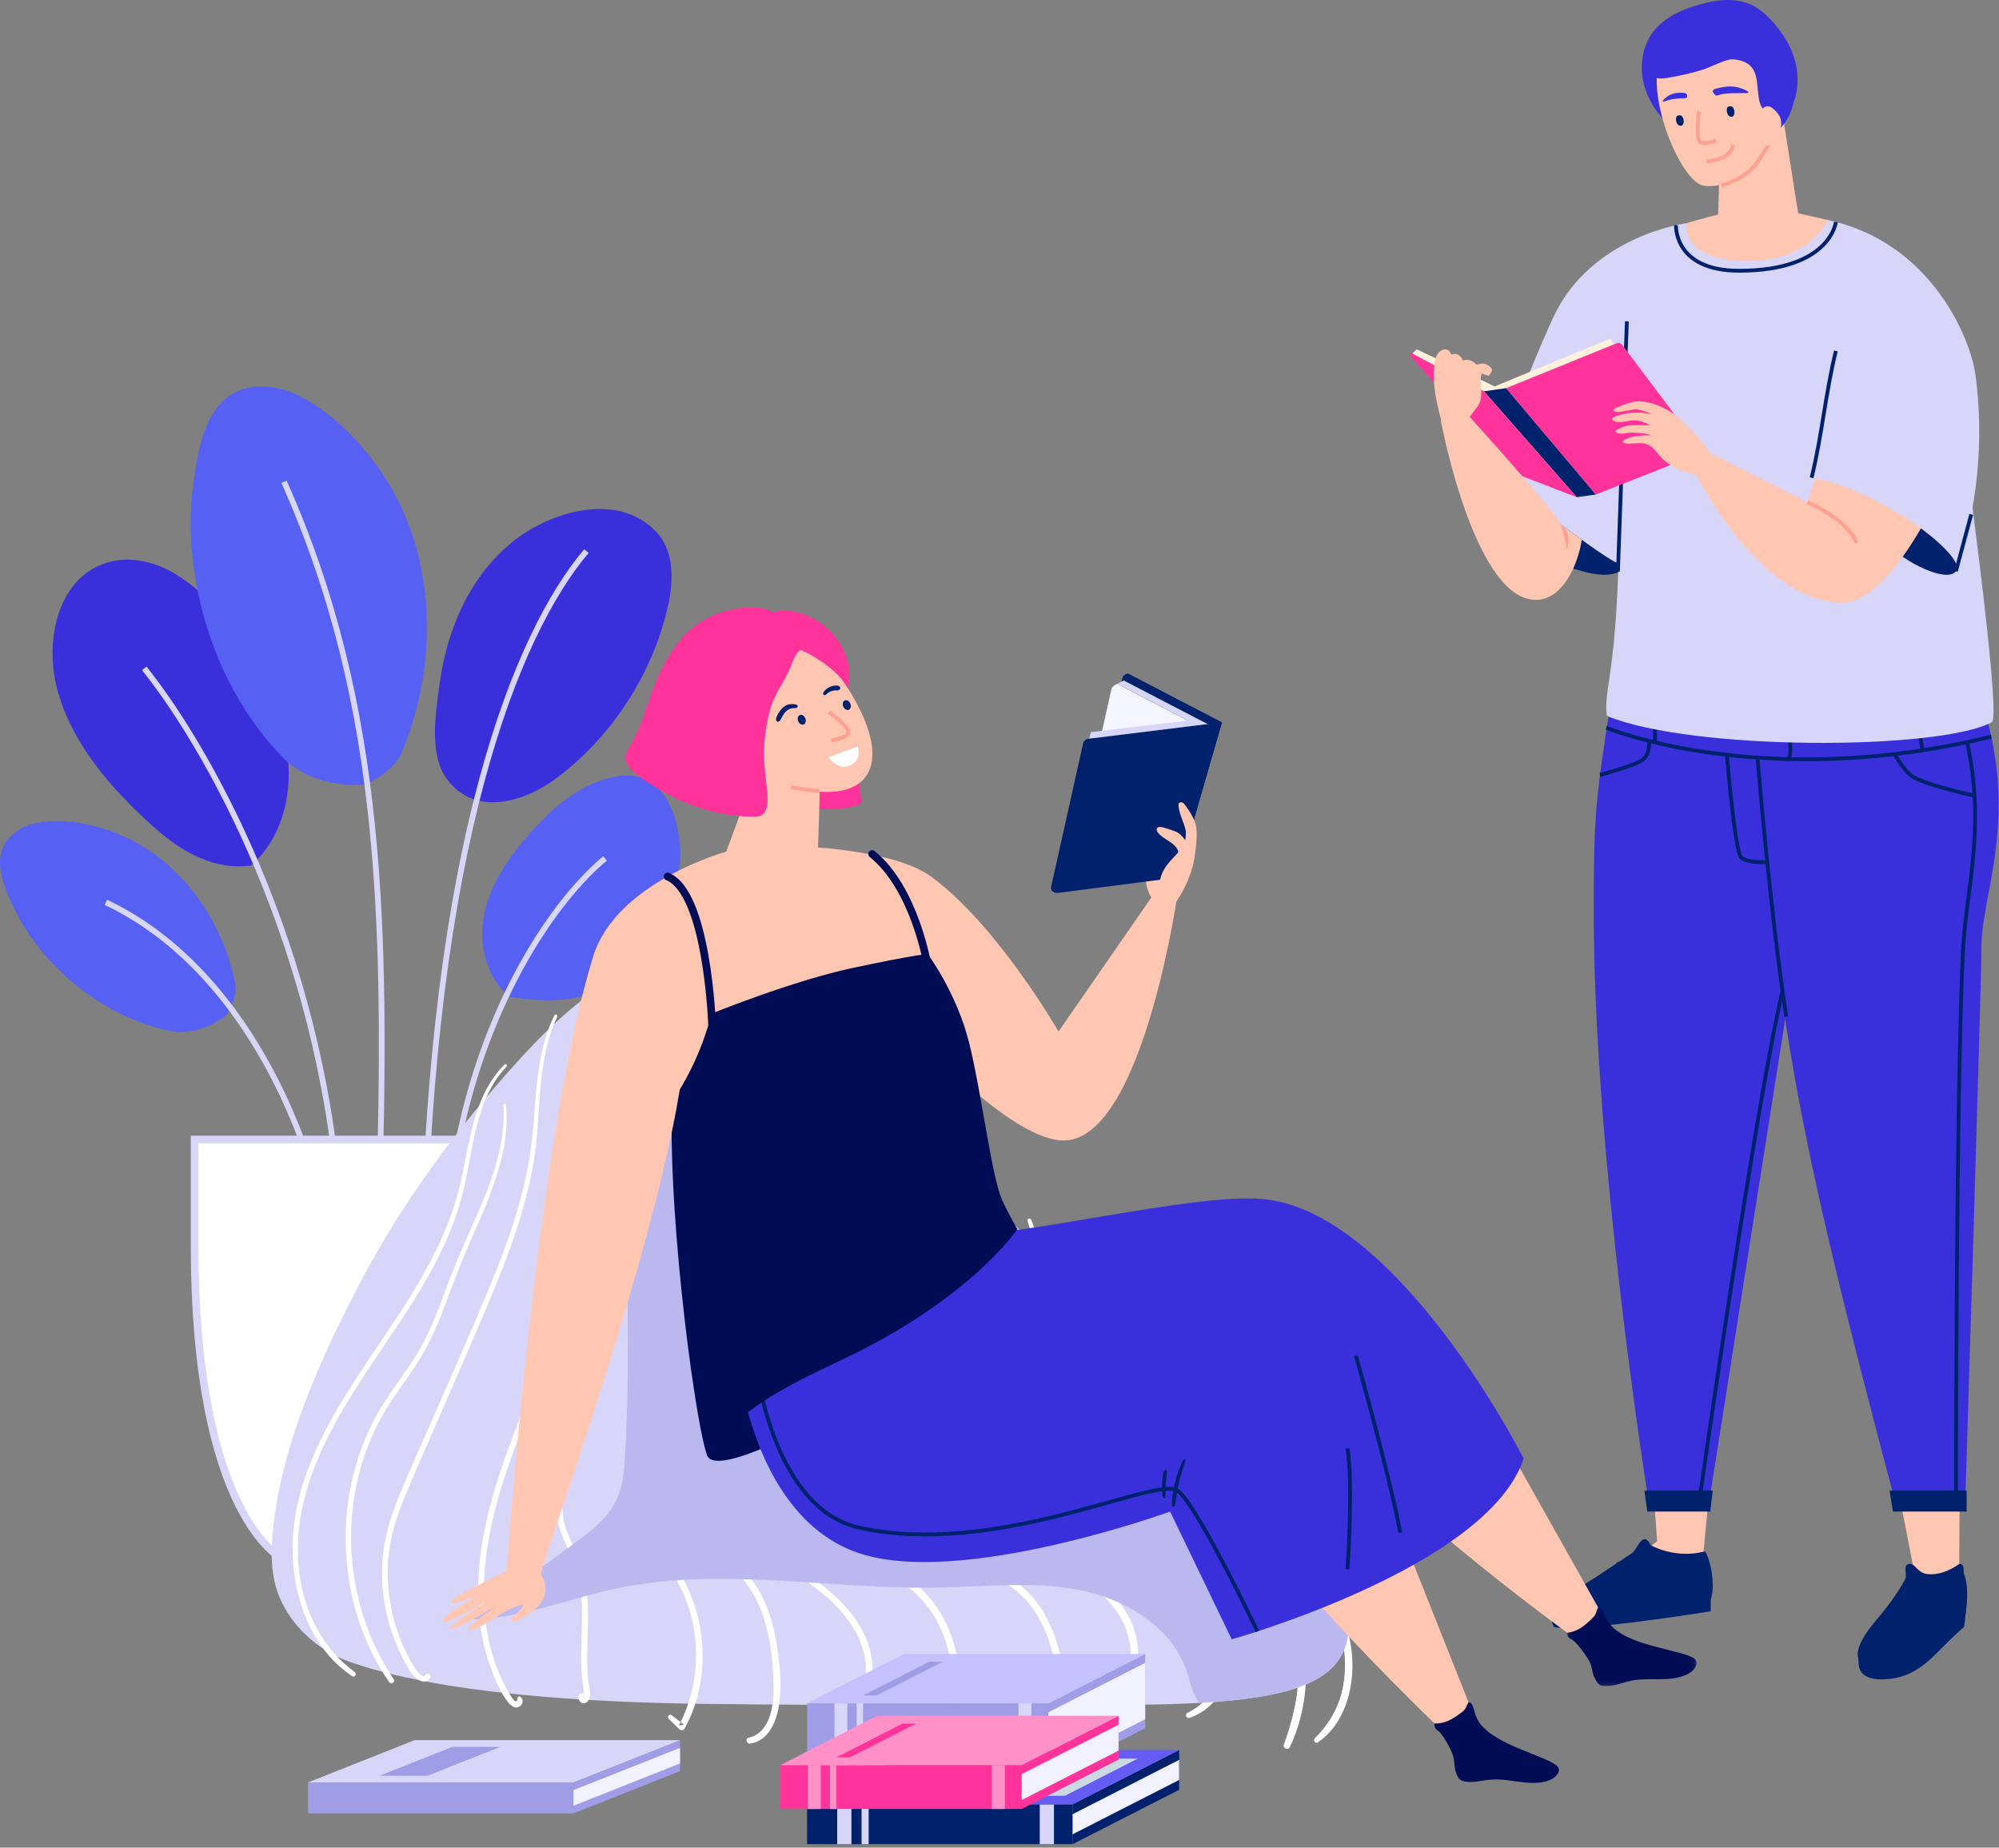 <?xml version="1.0" encoding="UTF-8"?> <svg xmlns="http://www.w3.org/2000/svg" xmlns:xlink="http://www.w3.org/1999/xlink" height="439" viewBox="0 0 475 439" width="475"><rect x="0" y="0" width="475" height="439" fill="#808080" stroke="none"/><mask id="a" fill="#fff"><path d="m.083.093h30.787v18.79h-30.787z" fill="#fff" fill-rule="evenodd"></path></mask><g fill="none" fill-rule="evenodd"><g transform="translate(335)"><path d="m33.515 382.891s.038 3.013.839 3.719c5.76 1.282 37.136-3.757 37.136-3.757v-3.719" fill="#00216c"></path><path d="m57.662 350.967 1.102 15.203-8.077 6.653s1.102 1.64 7.709 1.64 11.378-5.528 11.378-5.528l2.203-23.15" fill="#ffc6b2"></path><path d="m57.237 367.144s-.934-2.183-2.077-1.177c-1.145 1.006-1.366 2.423-2.641 3.253-4.399 2.866-12.58 8.597-15.926 9.877-3.238 1.237-3.96 4.725-2.038 4.725 3.697 0 30.946-1.966 36.932-3.757 1.175-3.105.04-9.542-1.368-11.464-7.04 1.922-12.883-1.456-12.883-1.456" fill="#00216c"></path><path d="m46.386 373.791c.859.293 1.719.691 2.48 1.183.358.232.709.482 1.035.76.315.27.662.774 1.094.841.221.034.457-.09.454-.346-.011-.515-.536-.898-.904-1.192-.389-.311-.794-.59-1.237-.819-.445-.227-.905-.421-1.381-.574-.475-.155-.992-.212-1.489-.254-.241-.018-.261.331-.054.401" fill="#00216c"></path><path d="m49.233 371.645c1.037.472 2.117.851 3.103 1.424.452.263.898.554 1.287.902.194.171.376.356.54.556.169.203.385.473.668.473.108 0 .238-.061.286-.164.245-.531-.421-1.145-.779-1.471-.436-.4-.922-.729-1.447-.999-1.087-.556-2.261-.956-3.451-1.21-.279-.061-.497.355-.207.488" fill="#00216c"></path><path d="m53.106 369.249c1.132.785 2.345 1.433 3.526 2.137.47.281.932.581 1.334.952.394.367.659.851 1.048 1.217.214.202.549.054.563-.232.031-.598-.416-1.136-.828-1.517-.454-.421-.979-.765-1.517-1.069-1.265-.716-2.612-1.343-3.964-1.872-.236-.094-.346.257-.162.385" fill="#00216c"></path><path d="m118.444 374.463-11.981 18.248s.074.99.216 2.907c.14 1.919 1.823 3.406 5.218 3.406 6.791 0 10.361-3.22 14.477-7.412 2.723-2.772 5.294-5.047 5.294-5.047s1.654-8.165-1.332-10.834" fill="#00216c"></path><path d="m115.468 350.967 4.068 20.846-1.285 4.61s1.102 1.64 7.709 1.64c6.606 0 4.586-5.528 4.586-5.528l.158-26.75" fill="#ffc6b2"></path><path d="m130.554 371.584c1.026 0 1.067.734 1.067 2.192 1.543 3.643.428 9.743.428 9.743s-2.567 2.527-5.333 5.299c-4.185 4.192-8.269 7.348-15.17 7.348-6.903 0-6.511-4.466-.621-11.338 5.314-6.197 6.955-10.001 6.955-10.001 0-1.512-.414-2.882.511-3.172 1.678-.527 2.007 2.05 4.588 2.351 3.919.457 7.574-2.423 7.574-2.423" fill="#00216c"></path><path d="m113.82 383.321c1.316.054 2.639.284 3.897.671.616.189 1.21.425 1.796.691.58.261 1.107.583 1.742.68.14.022.31-.122.207-.268-.387-.556-.94-.832-1.544-1.103-.626-.281-1.285-.499-1.948-.673-1.361-.36-2.745-.488-4.151-.419-.27.013-.272.41 0 .421" fill="#00216c"></path><path d="m116.402 379.94c1.427.045 2.86.257 4.237.634.666.182 1.323.403 1.958.67.607.252 1.249.691 1.917.675.23-.007.394-.261.268-.466-.371-.607-1.156-.859-1.791-1.103-.689-.263-1.395-.479-2.111-.646-1.474-.346-2.968-.473-4.478-.396-.405.022-.409.621 0 .634" fill="#00216c"></path><path d="m118.074 376.498c.779.257 1.611.378 2.408.578.774.193 1.548.392 2.317.605.734.205 1.471.418 2.189.679.299.108.592.234.869.392.306.173.571.401.907.511.342.112.695-.25.589-.589-.223-.709-1.026-1.042-1.665-1.285-.763-.292-1.571-.486-2.363-.684-.859-.212-1.721-.394-2.594-.533-.842-.131-1.721-.306-2.576-.281-.353.009-.414.497-.081.607" fill="#00216c"></path><path d="m48.111 164.255c-3.868 25.677-4.401 27.412-4.401 52.52 0 58.351 12.753 138.164 12.753 138.164l14.875.54 22.133-140.4s14.789-30.001 9.736-52.234" fill="#3a30db"></path><path d="m82.371 164.735c3.274 72.288 9.07 101.93 33.268 193.295h16.303s3.881-123.226 3.881-132.952c0-13.325 9.709-31.433-.781-60.998" fill="#3a30db"></path><g stroke="#00216c"><path d="m129.771 358.029s0-100.049 1.71-132.95c.693-13.313 5.384-28.3.958-48.685" stroke-width=".9"></path><path d="m46.682 172.91s36.94 15.363 91.49 2.129" stroke-width=".9"></path><path d="m82.608 180.006s2.992 36.659 6.842 61.565" stroke-width=".9"></path><path d="m75.303 179.029s1.951 23.413 3.451 24.732c1.498 1.319 5.735 1.082 5.735 1.082" stroke-width=".9"></path><path d="m89.45 180.35s1.346.934.857-4.448" stroke-width=".9"></path><path d="m121.844 178.157-.965-5.247" stroke-width=".9"></path><path d="m58.248 176.395v-6.523" stroke-width=".9"></path><path d="m115.162 179.18s1.811 3.222 3.796 4.97c2.461 2.164 15.214 4.905 15.214 4.905" stroke-width=".9"></path><path d="m45.198 184.117s8.672-2.282 10.285-3.701c1.611-1.418 1.363-4.021 1.363-4.021" stroke-width=".9"></path><path d="m68.962 355.393s13.41-94.115 19.595-119.903" stroke-width=".9"></path></g><path d="m114 354.168h18.304v4.977h-17.507z" fill="#00216c"></path><path d="m55.736 354.168h16.241l-.587 4.977h-14.947z" fill="#00216c"></path><path d="m60.506 28.638c-3.179-3.371-5.369-7.857-5.377-12.467-.016-10.762 9.182-14.2 16.322-15.727 3.533-.756 7.405-.65 10.544 1.127 1.296.734 2.425 1.726 3.465 2.786 3.02 3.076 5.4 6.865 6.298 11.059.9 4.194.207 8.804-2.345 12.271" fill="#3a30db"></path><path d="m33.465 119.321c-3.035 1.438-5.684 3.501-7.679 5.976-.38.473-.749.99-.788 1.568-.068.988.817 1.807 1.678 2.444 4.127 3.055 9.158 5.027 14.312 6.426 3.118.848 6.77 1.431 9.434-.229 3.089-1.924 3.258-6.149 1.327-9.013-1.933-2.864-5.364-4.651-8.728-6.174" fill="#00216c"></path><path d="m65.81 53.009c.023-.005-22.759 2.916-31.747 22.455-7.724 16.79-14.458 36.905-14.458 36.905s28.967 22.34 30.033 21.402c1.067-.94 17.541-58.063 17.541-58.063z" fill="#d8d6f8"></path><path d="m51.286 78.883c-1.098 17.204-1.352 27.466-1.505 44.694-.328 37.057-3.865 39.613-2.948 46.539 20.347 8.359 79.065 8.172 91.48 1.476 2.43-2.002-7.429-71.401-9.05-85.577l-29.934-33.736-19.334.729-18.716 1.314s-8.858 6.766-9.992 24.561" fill="#d8d6f8"></path><path d="m51.573 76.354-2.119 59.458" stroke="#00216c" stroke-width=".9"></path><path d="m73.684 37.194-.419 13.786s-4.531 1.102-7.456 2.029c-.337 1.404-.43 8.996 14.558 8.996 14.99 0 18.961-9.727 18.961-9.727l-7.052-1.598-3.521-22.41" fill="#ffc6b2"></path><path d="m59.013 15.436c-2.083 9.794 5.641 27.61 10.678 28.656 2.435.506 9.014-.364 12.577-5.155s6.448-10.939 5.558-15.777c-1.73-9.41-26.732-17.518-28.813-7.724" fill="#ffc6b2"></path><path d="m74.013 44.092c3.022-.904 6.331-2.569 8.253-5.155 3.564-4.792 6.448-10.939 5.56-15.777" stroke="#ffa192" stroke-width=".9"></path><path d="m3.603 87.011-3.019-3.002 1.051-1.012 18.524 8.811 27.425-11.331 19.958 26.518-26.192 9.416-20.11-6.471z" fill="#fff1dc"></path><path d="m22.871 92.231 21.316 25.268 24.07-9.5c.711-.382.922-1.206.461-1.818l-18.34-24.352c-.277-.369-.835-.479-1.264-.248z" fill="#f39"></path><path d="m22.871 92.231-5.274.743 22.075 25.162 4.514-.637z" fill="#00216c"></path><path d="m17.597 9.751-17.014-8.966c-.387-.162-.76.248-.493.545l24.703 27.67c.25.283.599.484.992.578l13.887 5.335z" fill="#f39" transform="translate(0 83.224)"></path><path d="m7.386 100.012s8.294 44.595 23.587 42.439c6.525-.922 9.47-10.627 9.864-14.198 0 0-3.215-2.327-4.891-3.559-1.816-3.739-21.728-25.646-21.728-25.646" fill="#ffc6b2"></path><path d="m7.91 101.552c-1.37-5.031-2.75-10.199-2.002-15.331.124-.85.322-1.73.913-2.41.61-.709 1.766-1.201 2.54-.398.236.247.383.547.526.844.517-.286 1.222-.196 1.719.113s.812.801 1.013 1.307c.994-.448 2.284-.027 2.979.745.058.063.115.131.2.164.09.034.193.02.288.002.754-.148 1.283-.358 2.016-.047.592.248 1.022.581 1.359 1.085.364.544-.745 1.69-.745 1.69s-1.483-.556-1.548-.529c-.099.041-.137.146-.166.239-.383 1.256-.032 2.79-.04 4.1-.004.841-.025 1.697-.34 2.491-.259.653-.707 1.235-1.15 1.807-.774 1.003-1.55 2.005-2.324 3.006" fill="#ffc6b2"></path><path d="m37.248 130.554c-.191-1.057-.322-2.007-.544-2.957-.092-.477-.221-.941-.344-1.42-.115-.484-.292-.947-.414-1.481.866.65 1.408 1.665 1.636 2.711.212 1.049.173 2.182-.335 3.148" fill="#ffa192"></path><path d="m113.368 128.429c1.118 3.467 13.932 10.593 16.403 7.301 2.884-5.972-6.527-18.932-6.527-18.932z" fill="#00216c"></path><path d="m70.735 107.379 23.78 11.941 4.432-14.348 24.815 16.265s-10.564 21.91-20.891 21.91c-20.421 0-35.69-32.089-35.69-32.089" fill="#ffc6b2"></path><path d="m99.329 52.279c24.707 5.315 33.977 28.366 35.087 36.817 2.05 15.59.545 31.619-4.646 46.633 2.884-3.276-17.464-19.204-34.301-22.221 2.452-9.934 3.321-20.194 5.771-30.128" fill="#d8d6f8"></path><path d="m129.771 135.729 3.634-13.522" stroke="#00216c" stroke-width=".9"></path><path d="m95.471 113.508c2.45-9.934 3.319-20.194 5.769-30.128" stroke="#00216c" stroke-width=".9"></path><path d="m72.939 110.033c-2.414-3.98-5.488-7.65-9.094-10.856-1.339-1.19-5.486-3.811-9.643-3.809-1.701 0-4.064 1.084-5.299 1.586-.792.324-.625.936.488.936 1.098 0 3.46-.643 4.297-.643.731 0 2.617.567 3.789 1.161-2.885-.662-6.021-.454-8.762.583-.274.103-.585.263-.601.526-.009.119.049.236.126.333.392.499 1.174.434 1.861.423 1.186-.022 2.104-.416 3.292-.41 1.184.004 2.686.572 3.643 1.186-.769-.013-1.535-.027-2.306-.041-.981-.016-1.971-.034-2.934.133-.94.162-1.84.499-2.623.983-.108.068-.221.146-.257.257-.077.238.223.43.486.518 1.132.376 2.002-.119 3.244-.119.857 0 3.694.196 4.779.628-2.151.032-4.399.088-6.28 1.004-.34.166-.693.563-.405.792.076.063.182.086.283.106 1.679.319 3.499-.328 5.117.184 1.577.497 2.236 1.678 3.181 2.761 2.803 3.217 7.605 4.991 12.175 4.495" fill="#ffc6b2"></path><path d="m94.514 119.321s9.747 4.257 11.603 9.648" stroke="#ffa192" stroke-width=".9"></path><path d="m85.579 27.471c-1.334-.824-2.293-2.214-2.581-3.742-.788-4.174.252-8.528-5.204-9.508-.695-.126-1.418-.191-2.101-.011-2.077.551-4.129 1.719-6.215 2.385-2.74.871-5.564 1.463-8.401 1.924-1.328.214-2.947.292-3.744-.779-.392-.524-.477-1.211-.475-1.863.016-4.828 4.108-6.836 7.486-9.504 2.324-1.834 6.093-2.178 8.971-2.052 5.717.25 11.257 3.15 14.683 7.681 2.279 3.017 3.641 6.777 3.418 10.537-.221 3.758-2.129 7.465-5.296 9.558" fill="#3a30db"></path><path d="m82.566 28.026c.189-.864.655-1.667 1.31-2.266.238-.218.509-.414.826-.488.736-.175 1.447.347 1.985.875.544.535 1.057 1.129 1.327 1.838.589 1.548.018 3.672-.875 5.033-.918 1.4-3.501 2.671-4.768.808" fill="#ffc6b2"></path><path d="m80.258 21.68c-1.465-.862-3.209-1.256-4.909-1.107-.682.059-1.355.205-2.027.349-.846.184-1.904.405-.965 1.402.281.295.239.5.855.308 2.221-.7 4.617-.423 6.944-.524.117-.005.259-.029.295-.139.038-.121-.085-.225-.194-.29" fill="#3a30db"></path><path d="m60.203 23.819c.819-.949 1.924-1.562 3.11-1.724.477-.065.963-.059 1.449-.052.749.009 1.264.178 1.105 1.028-.013.072-.029.149-.085.194-.056.047-.131.05-.203.052-1.82.041-3.456.133-5.22.835-.076.031-.182.02-.229-.065-.05-.09.011-.196.072-.268" fill="#3a30db"></path><path d="m76.76 25.508c-.115-.135-.257-.225-.414-.248-.279-.036-.79-.005-.927.326-.331.817.108 2.255 1.066 2.147.855-.094.803-1.613.275-2.225" fill="#00216c"></path><path d="m64.699 27.653c-.117-.135-.257-.225-.416-.248-.277-.036-.788-.005-.925.326-.331.815.108 2.255 1.066 2.147.855-.095.803-1.613.275-2.225" fill="#00216c"></path><path d="m68.691 26.494s-.887 6.739.394 7.322c1.283.585 3.701-.475 3.701-.475" stroke="#ffa192" stroke-width=".9"></path><path d="m70.475 38.364s5.749-.157 6.313-3.901" stroke="#ffa192" stroke-width=".9"></path><path d="m63.249 53.498s-.612 10.832 14.989 10.832c21.749 0 23.002-11.596 23.002-11.596" stroke="#00216c" stroke-width=".9"></path></g><g transform="translate(0 91.557)"><path d="m121.028 145.252c-5.667-4.619-7.433-12.847-5.877-19.989 1.556-7.144 5.917-13.359 10.769-18.828 4.987-5.624 10.873-10.849 18.087-12.957 3.038-.89 6.405-1.17 9.298.107 3.946 1.742 6.192 5.979 7.316 10.145.985 3.649 1.336 7.504.708 11.229-1.689 10.034-9.109 23.201-18.242 28.234-6.608 3.644-14.857 3.311-22.06 2.058" fill="#5660f2"></path><path d="m59.692 114.063c7.673-6.765 10.128-17.938 8.385-28.019-2.677-15.465-11.966-31.65-25.46-40.622-5.01-3.331-11.433-5.058-17.141-3.312-11.846 3.624-14.585 18.262-12.201 28.783 3.101 13.69 13.35 25.283 23.74 34.467 6.25 5.524 14.043 9.986 22.677 8.703" fill="#3a30db"></path><path d="m86.299 94.922c3.32-1.081 7.724-4.299 9.085-7.515 7.83-18.502 8.559-41.46-.781-60.031-5.043-10.028-14.48-21.016-24.989-25.542-5.063-2.182-11.377-2.326-15.716 1.076-5.487 4.308-6.949 13.199-7.881 19.718-1.023 7.158-.89 14.465.155 21.611 2.093 14.311 7.819 28.388 16.988 39.638 1.407 1.724 2.896 3.378 4.472 4.949 3.42 3.411 9.866 6.494 18.666 6.097" fill="#5660f2"></path><path d="m53.659 149.772c1.449-1.873 2.692-5.354 2.229-7.679-2.664-13.359-11.006-26.508-23.321-33.361-6.652-3.7-16.131-6.263-23.749-4.796-3.669.708-7.265 3.034-8.399 6.594-1.436 4.508 1.134 10.05 3.098 14.061 2.153 4.403 5.014 8.45 8.323 12.057 6.63 7.227 15.206 12.935 24.636 15.747 1.445.433 2.912.792 4.393 1.072 3.218.608 8.008-.12 12.791-3.696" fill="#5660f2"></path><path d="m111.667 49.095c2.588-4.443 5.879-8.463 9.97-11.795 9.076-7.4 25.291-12.221 34.425-2.346 4.363 4.719 3.98 12.074 2.472 18.322-3.793 15.727-13.146 30.054-26.013 39.854-7.597 5.788-19.641 9.639-26.39.344-4.219-5.813-2.612-15.574-1.718-22.246 1.037-7.742 3.345-15.421 7.255-22.133" fill="#3a30db"></path><g stroke="#d8d6f8" stroke-width="1.365"><path d="m139.343 39.39c-16.484 19.434-37.132 69.493-38.822 172.041"></path><path d="m34.284 67.252c17.188 21.576 43.64 71.304 46.718 133.022"></path><path d="m67.485 22.921c23.864 53.361 24.397 106.788 22.581 171.923"></path><path d="m143.77 112.4c-14.551 12.11-34.68 43.809-37.641 88.159"></path><path d="m25.156 122.831c34.62 16.424 54.003 61.742 56.673 104.293"></path></g><path d="m133.887 179.185v25.041c0 64.796-20.859 74.529-20.859 74.529h-45.924s-20.857-9.733-20.857-74.529v-25.041z" fill="#fff"></path><path d="m133.887 179.185v25.041c0 64.796-20.859 74.529-20.859 74.529h-45.924s-20.857-9.733-20.857-74.529v-25.041z" stroke="#d8d6f8" stroke-width="1.82"></path><path d="m242.644 200.992c-11.644-10.884-18.899-25.52-27.901-38.679-8.998-13.155-21.11-25.697-36.808-28.472-10.714-1.895-21.878 1.114-31.3 6.556-9.424 5.44-17.31 13.175-24.572 21.278-13.947 15.559-26.561 32.66-36.298 51.186-9.482 18.04-18.781 38.548-20.906 58.999-.573 5.515-.541 11.28 1.673 16.365 3.028 6.96 9.311 12.512 16.469 15.039 21.613 7.629 56.482 9.713 85.356 10.043 34.269.391 67.129.262 91.99.262 42.34 0 63.476-2.382 59.731-23.66-2.031-11.544-19.554-26.856-24.459-31.329" fill="#d8d6f8"></path></g><g fill="#fff"><path d="m51.19.122c-7.218 7.184-8.223 17.951-10.298 27.404-2.492 11.339-7.972 21.441-14.249 31.102-11.777 18.125-27.593 37.337-25.662 60.355.854 10.174 5.243 20.688 14.021 26.474.635.419 1.185-.573.588-1.006-7.708-5.586-12.008-14.351-13.186-23.673-1.323-10.47 1.405-20.797 5.87-30.223 9.608-20.293 26.718-36.746 32.696-58.793 2.843-10.487 2.786-22.821 10.691-31.166.297-.313-.166-.777-.471-.473" transform="translate(68.7 252.817)"></path><path d="m37.917.767c.666 10.409-3.62 20.198-7.775 29.488-2.064 4.612-4.031 9.246-5.8 13.983-1.876 5.034-3.733 10.105-6.439 14.769-2.634 4.535-5.971 8.609-8.729 13.066-2.304 3.724-4.159 7.724-5.555 11.874-2.817 8.368-3.755 17.361-2.854 26.137 1.012 9.85 4.313 19.598 9.995 27.746.46.661 1.549.044 1.092-.639-10.001-14.949-12.747-34.021-7.549-51.24 1.303-4.312 3.103-8.47 5.394-12.349 2.599-4.403 5.831-8.39 8.507-12.742 2.661-4.33 4.546-9.051 6.31-13.799 1.827-4.925 3.709-9.793 5.822-14.604 4.401-10.021 9.18-20.47 8.221-31.69-.035-.406-.666-.415-.641 0" transform="translate(81.7 261.817)"></path><path d="m41.044.427c-4.905 9.935-4.161 21.247-5.647 31.948-1.607 11.561-5.606 22.623-10.072 33.35-4.739 11.382-9.792 22.639-14.711 33.943-2.37 5.447-4.87 10.854-7.043 16.384-2.024 5.151-3.38 10.472-3.496 16.027-.118 5.72.926 11.473 2.999 16.802 1.021 2.63 2.271 5.202 3.804 7.573.914 1.421 3.287 3.438 4.654 1.39.479-.717-.677-1.389-1.154-.675-.748 1.119-2.499-1.629-2.743-2.031-.653-1.077-1.258-2.184-1.815-3.314-1.088-2.209-1.977-4.515-2.67-6.878-1.416-4.839-1.984-9.906-1.631-14.939.379-5.362 2.004-10.436 4.042-15.379 2.266-5.495 4.703-10.924 7.067-16.378 4.532-10.465 9.166-20.892 13.552-31.42 4.202-10.086 8.017-20.435 9.872-31.242 1.975-11.511.551-23.973 5.631-34.787.2-.426-.428-.803-.639-.373" transform="translate(90.7 240.817)"></path><path d="m32.738.794c-6.219 10.105-7.7 22.16-8.266 33.785-.61 12.569-.331 25.136-2.816 37.538-5.029 25.098-20.517 47.626-20.739 73.739-.055 6.432.841 12.944 3.143 18.974 1.036 2.715 2.275 5.795 4.157 8.046.642.768 1.769 1.412 2.675.682.746-.602.826-1.64.051-2.209-.479-.353-.981.389-.612.792l-.595.295c-.257-.173-.47-.388-.641-.648-.207-.284-.386-.597-.568-.895-.32-.526-.628-1.059-.925-1.6-.675-1.236-1.287-2.506-1.824-3.807-1.025-2.475-1.8-5.054-2.359-7.675-1.152-5.393-1.358-10.96-.95-16.451.868-11.699 4.71-22.836 8.883-33.715 4.481-11.684 9.266-23.265 11.65-35.605 2.208-11.43 2.169-22.992 2.528-34.576.386-12.503 1.631-25.18 7.831-36.302.228-.408-.382-.763-.626-.366" transform="translate(112.7 231.817)"></path><path d="m24.142.65c-5.043 9.682-5.888 20.639-6.195 31.362-.158 5.564-.167 11.137-.557 16.689-.44 6.241-1.431 12.423-2.53 18.575-2.111 11.823-4.201 23.684-7.213 35.317-1.516 5.855-3.3 11.624-5.402 17.297-.968 2.612-1.911 5.309-1.796 8.135.104 2.532.954 4.93 1.94 7.236 1.205 2.819 2.599 5.547 3.325 8.541.794 3.272.925 6.656.89 10.008-.033 3.196-.224 6.388-.206 9.584.011 1.656.075 3.314.253 4.963.051.486.806 4.277.056 4.177.633.084.626-.914 0-.996-1.503-.198-1.076 2.213.166 2.35.77.082 1.354-.613 1.549-1.292.344-1.201-.16-2.626-.304-3.827-.739-6.206.142-12.454-.146-18.677-.137-2.923-.531-5.855-1.452-8.643-.925-2.803-2.357-5.4-3.409-8.15-1.083-2.839-1.583-5.691-.894-8.692.692-3.005 1.998-5.873 2.99-8.787 4.188-12.31 6.743-25.096 9.071-37.865 1.181-6.486 2.406-12.977 3.316-19.509.835-5.999 1.236-12.007 1.361-18.06.277-13.261-.344-27.224 5.688-39.443.166-.333-.328-.63-.502-.295" transform="translate(131.7 230.817)"></path><path d="m9.849 1.082c-5.462 25.087 1.496 50.591-.035 75.879-.402 6.65-1.567 13.188-2.885 19.707-1.294 6.406-2.583 12.807-3.673 19.254-.557 3.305-1.077 6.618-1.558 9.937-.433 2.981-1.261 6.277-.914 9.3.315 2.759 2.184 4.532 3.88 6.55 1.649 1.962 3.05 4.133 4.204 6.421 5.222 10.347 5.071 22.766-.224 33.026.397-.051.79-.102 1.187-.153-.977-.79-1.966-1.556-2.972-2.308-.519-.389-1.119.442-.681.881.848.848 1.705 1.68 2.584 2.493.349.324.939.288 1.187-.153 4.859-8.661 5.482-19.554 2.517-28.938-1.491-4.723-3.908-9.122-7.165-12.856-.977-1.121-2.102-2.211-2.654-3.625-.562-1.443-.439-3.039-.264-4.546.4-3.451.946-6.896 1.483-10.33 1.037-6.618 2.231-13.21 3.567-19.776 1.276-6.277 2.617-12.547 3.343-18.917 1.458-12.798.306-25.686-.752-38.466-1.19-14.351-2.264-28.942.548-43.181.093-.47-.622-.675-.726-.198" transform="translate(152.7 228.817)"></path><path d="m.484.725c.746 13.535 1.511 27.071 2.313 40.604.792 13.379 1.54 26.765 1.511 40.173-.029 13.395-.684 26.798-1.991 40.131-.55 5.604-1.758 11.766.606 17.126 1.15 2.604 3.192 4.585 4.985 6.745 1.836 2.215 3.26 4.752 4.281 7.438 2.186 5.748 2.866 12.119 2.914 18.235.035 4.333-.815 10.72-5.886 11.876-.932.211-.522 1.562.389 1.411 4.361-.719 6.203-5.212 6.787-9.118.755-5.051.158-10.509-.717-15.508-.935-5.329-2.766-10.56-6.148-14.844-1.924-2.442-4.319-4.563-5.427-7.546-1.045-2.808-1.065-5.87-.865-8.82.444-6.614 1.296-13.202 1.738-19.822.457-6.836.741-13.681.839-20.531.195-13.719-.44-27.396-1.38-41.083-1.061-15.492-2.193-30.98-3.338-46.466-.029-.389-.633-.397-.612 0" transform="translate(168.7 229.817)"></path><path d="m.791.59c7.054 26.488 9.418 53.899 9.974 81.227.278 13.712.106 27.426-.122 41.136-.058 3.46-.118 6.916-.177 10.376-.053 3.139-.43 6.508.228 9.602.577 2.712 2.357 4.712 4.486 6.381 2.26 1.771 4.608 3.38 6.694 5.369 4.413 4.21 8.163 9.824 8.197 16.129.031 5.638-2.734 11.124-7.952 13.574-.743.349-.215 1.633.564 1.34 4.574-1.72 7.506-6.079 8.536-10.733 1.156-5.218-.126-10.49-2.912-14.986-3.036-4.899-7.395-8.259-11.892-11.704-1.196-.917-2.382-1.935-3.196-3.218-.894-1.409-1.188-3.025-1.261-4.666-.158-3.498.056-7.042.115-10.543.451-27.933.961-55.952-1.924-83.784-1.603-15.455-4.301-30.765-8.66-45.691-.131-.448-.819-.26-.699.193" transform="translate(175.7 225.817)"></path><path d="m.136 1.292c4.481 13.246 6.741 27.1 7.983 40.995 1.245 13.972 1.392 28.008 1.658 42.024.266 13.979.602 27.984 2.211 41.885.391 3.394.664 6.932 1.492 10.254.69 2.774 2.371 4.841 4.748 6.374 2.333 1.502 4.983 2.412 7.376 3.8 2.135 1.238 4.044 2.817 5.698 4.643 6.668 7.355 9.047 18.61 5.495 27.933-.444 1.165-.977 2.306-1.556 3.405-.473.899.817 1.656 1.363.797 5.325-8.403 4.352-19.931-.44-28.326-2.437-4.272-5.988-7.959-10.334-10.296-2.45-1.318-5.136-2.244-7.398-3.891-1.23-.895-2.257-2.042-2.841-3.46-.659-1.598-.844-3.374-1.092-5.072-2.058-14.101-2.635-28.376-2.988-42.606-.349-14.176-.471-28.368-1.558-42.515-1.067-13.89-3.18-27.724-7.371-41.039-.539-1.713-1.116-3.414-1.72-5.105-.162-.451-.883-.264-.726.2" transform="translate(187.7 228.817)"></path><path d="m.483.717c4.35 13.632 6.587 27.811 8.041 42.017 1.469 14.311 2.12 28.69 3.376 43.019.615 7.012 1.374 14.016 2.43 20.977 1.046 6.903 2.159 14.036 4.312 20.693.928 2.87 2.304 5.587 4.521 7.679 2.006 1.887 4.446 3.212 6.923 4.366 2.634 1.228 5.353 2.293 7.87 3.758 2.482 1.443 4.652 3.347 6.381 5.64 3.478 4.614 5.194 10.338 6.019 15.991.433 2.978.659 6.035.581 9.044-.086 3.271-.804 6.869-3.622 8.902-1.234.892-2.806 1.407-4.335 1.187-.921-.131-1.356 1.207-.397 1.44 2.81.686 5.56-.628 7.362-2.796 2.068-2.488 2.63-5.78 2.686-8.927.111-5.962-.71-12.196-2.735-17.818-1.909-5.3-5.087-10.148-9.837-13.302-4.896-3.247-11.08-4.434-15.501-8.419-2.553-2.3-3.88-5.394-4.792-8.647-.974-3.48-1.711-7.038-2.401-10.583-1.42-7.311-2.422-14.693-3.201-22.098-1.542-14.66-2.233-29.395-3.573-44.075-1.327-14.551-3.329-29.111-7.495-43.15-.515-1.731-1.061-3.453-1.638-5.163-.206-.612-1.172-.357-.974.268" transform="translate(200.7 232.817)"></path><path d="m.065 1.18c4.372 12.05 7.538 24.545 9.44 37.223.961 6.415 1.593 12.871 1.929 19.348.346 6.634.477 13.282 1.181 19.891 1.176 11.033 4.164 22.388 11.59 30.949 6.421 7.402 16.016 10.966 22.593 18.16 3.651 3.995 5.635 9.007 5.12 14.447-.504 5.316-3.329 10.278-7.577 13.497-.735.557-.082 1.795.746 1.276 7.979-4.987 10.814-16.213 6.923-24.623-4.199-9.071-14.085-13.291-21.514-19.196-8.978-7.136-13.464-17.752-15.379-28.827-1.158-6.692-1.48-13.488-1.805-20.262-.319-6.605-.739-13.193-1.602-19.752-1.907-14.491-5.615-28.712-10.878-42.342-.182-.471-.945-.275-.768.211" transform="translate(216.7 253.817)"></path><path d="m.135.612c3.573 10.847 6.914 21.671 8.501 33.013.772 5.516 1.352 11.067 2.482 16.527.99 4.785 2.49 9.422 4.557 13.85 3.878 8.31 9.646 15.781 16.739 21.6 3.817 3.129 8.017 5.542 12.245 8.053 4.366 2.594 8.376 5.646 11.188 9.943 2.799 4.281 4.272 9.495 3.13 14.569-1.067 4.741-4.15 8.887-8.552 11.02-.65.315-.195 1.4.493 1.17 8.525-2.845 11.744-13.199 9.413-21.25-1.287-4.446-3.982-8.428-7.336-11.582-3.984-3.746-8.942-6.075-13.524-8.96-8.084-5.091-14.879-12.19-19.727-20.415-2.442-4.142-4.392-8.567-5.764-13.179-1.616-5.427-2.446-11.04-3.229-16.637-.895-6.412-1.88-12.755-3.596-19.006-1.76-6.414-4.019-12.671-6.279-18.921-.166-.459-.897-.271-.741.204" transform="translate(231.7 277.817)"></path><path d="m.459 1.322c5.959 18.855 12.565 38.058 24.022 54.374 5.103 7.269 11.12 13.916 18.18 19.332 3.667 2.814 7.668 4.932 11.566 7.378 4.202 2.635 6.707 6.474 8.279 11.118 1.762 5.194 2.521 10.707 2.313 16.185-.211 5.556-1.582 10.829-3.456 16.04-.291.812 1.025 1.376 1.403.592 4.166-8.605 4.808-19.086 2.823-28.352-.948-4.424-2.473-8.989-5.293-12.594-2.95-3.771-7.362-5.62-11.322-8.088-16.116-10.045-27.056-26.381-34.869-43.334-4.927-10.693-8.72-21.847-12.727-32.904-.206-.568-1.107-.339-.919.253" transform="translate(243.7 288.817)"></path><path d="m.868 1.049c6.33 5.333 8.731 13.463 11.719 20.863 1.556 3.853 3.321 7.586 5.695 11.013 2.568 3.707 5.624 7.062 8.894 10.157 6.565 6.221 13.945 11.519 20.433 17.827 6.172 5.999 11.803 13.168 13.635 21.76.894 4.188.915 8.621-.157 12.778-1.072 4.155-3.32 7.77-6.375 10.762-.482.475.157 1.361.743.961 6.374-4.366 8.605-12.753 8.155-20.126-.53-8.712-4.81-16.389-10.458-22.859-6.199-7.1-13.83-12.693-20.906-18.855-3.551-3.09-6.998-6.334-10.019-9.954-2.932-3.511-5.289-7.38-7.145-11.559-3.671-8.265-6.11-17.781-13.637-23.516-.426-.326-.99.4-.577.748" transform="translate(257.7 306.817)"></path></g><g transform="translate(73 143.557)"><path d="m247.078 237.909c-2.033-11.548-19.554-26.858-24.459-31.331l-52.975-57.585c-1.713-1.6-3.307-3.301-4.848-5.047-5.82-.393-11.637-.837-17.445-1.376-8.729-.808-34.966.433-38.087-8.347-3.589-10.101-6.574-20.693-13.06-29.227-5.9-7.764-16.249 4.501-19.085 10.454-4.45 9.34-1.458 23.553-1.269 33.537.339 17.725.675 35.47-.319 53.169-.202 3.596-.48 7.282-2 10.549-2.095 4.505-6.257 7.639-10.259 10.58-8.135 5.979-16.273 11.957-24.41 17.938 11.766-.157 22.93-4.872 34.44-7.316 25.083-5.325 51.08.248 76.72-.24 11.249-.213 22.635-1.591 33.67.617 2.492.497 4.983 1.228 7.384 2.182 8.236 3.274 15.428 9.193 18.062 17.496.779 2.457 1.239 5.183 2.903 7.093 25.698-1.431 37.962-6.521 35.037-23.145" fill="#bbb8ef"></path><path d="m128.979 29.023c1.117 5.713 1.989 11.473 2.614 17.259.035.322.064.67-.091.954-.204.371-.652.521-1.061.63-6.588 1.733-13.847.761-19.745-2.646" fill="#f39"></path><path d="m252.985 203.151 26.345 66.246-6.563 1.234s-46.226-43.347-51.16-59.776" fill="#ffc6b2"></path><path d="m272.838 258.249s1.822 4.186 2.686 5.613 2.189 2.513 3.567 3.456c4.625 3.174 10.03 5.016 14.842 7.895.641.384 1.361 1.021 1.123 1.729-.151.448-.679 2.08-4.668 1.574-8.854-1.125-12.587 1.087-16.196-.699-1.42-.704-1.099-3.078-1.267-4.474-.191-1.589-.644-3.243-.905-4.843" fill="#ffc6b2"></path><path d="m272.344 273.836c-.313-1.276-2.566-5.569-3.715-6.226-.568-.326-.915-1.03-.761-1.667 1.434.047 2.634-.282 3.898-.961 1.019-.546 1.991-1.225 2.887-1.955.686-.562.835-1.381 1.298-2.126 1.565 0 .865 3.307 3.358 5.799.666.666 1.352 1.312 2.139 1.835 1.261.837 2.579 1.589 3.944 2.246 1.256.604 2.55 1.128 3.84 1.653 1.232.5 2.462.999 3.693 1.5 1.205.486 2.417.979 3.507 1.683.419.269.846.608.965 1.094.095.395-.038.812-.246 1.163-.555.935-1.6 1.48-2.646 1.784-4.221 1.23-8.718-.697-13.102-.379-2.086.151-4.168.812-6.23.464-.462-.076-.928-.211-1.292-.502-.548-.439-.966-1.667-1.116-2.344-.202-.908-.135-1.858-.349-2.765-.024-.098-.047-.197-.071-.295" fill="#000d55"></path><path d="m276.248 184.132 34.942 62.142-6.341 2.098s-51.592-36.799-58.671-52.423" fill="#ffc6b2"></path><path d="m303.272 236.089s2.362 3.906 3.411 5.203c1.046 1.299 2.504 2.199 3.995 2.95 5.007 2.528 10.609 3.636 15.763 5.846.684.295 1.487.83 1.345 1.563-.091.466-.397 2.151-4.419 2.182-8.923.067-12.329 2.759-16.143 1.469-1.502-.508-1.502-2.905-1.853-4.264-.4-1.551-1.07-3.13-1.54-4.679" fill="#ffc6b2"></path><path d="m5.579 13.403c-.48-1.223-3.285-5.176-4.51-5.675-.606-.248-1.046-.901-.979-1.552 1.431-.142 2.573-.63 3.738-1.471.935-.677 1.811-1.48 2.597-2.324.606-.648.646-1.48 1.005-2.279 1.551-.209 1.298 3.161 4.1 5.3.75.571 1.516 1.119 2.364 1.531 1.361.664 2.77 1.232 4.21 1.702 1.325.431 2.677.781 4.026 1.127l3.86.992c1.258.324 2.524.648 3.7 1.201.45.211.919.493 1.101.956.147.38.071.812-.087 1.185-.428 1.005-1.389 1.682-2.386 2.122-4.02 1.78-8.734.473-13.035 1.372-2.047.428-4.024 1.36-6.113 1.29-.468-.015-.948-.086-1.349-.328-.601-.36-1.179-1.523-1.418-2.173-.322-.874-.38-1.824-.713-2.694-.036-.093-.073-.187-.111-.282" fill="#000d55" mask="url(#a)" transform="translate(299.28 238.2)"></path><path d="m202.434 71.651c-1.887-1.261-2.897-3.538-3.156-5.793s.138-4.528.533-6.763c.311-1.764.624-3.525.935-5.289.096-.546.244-1.167.733-1.432.459-.248 1.059-.053 1.418.326.357.379.521.899.63 1.409.191.888.255 1.804.189 2.71-.04.531-.122 1.07-.027 1.594.095.526.415 1.05.926 1.208 1.117.342 1.911-1.145 3.012-1.536.122-.044.255-.071.38-.042.249.064.38.331.453.577.597 2.004-.548 4.073-1.647 5.853-1.056 1.707-2.109 3.416-3.167 5.125" fill="#ffc6b2"></path><path d="m154.411 145.981s-64.43 48.07-59.212 56.567 80.446-40.338 80.446-40.338z" fill="#000d55"></path><path d="m102.783 182.495s3.826 34.54 28.064 42.894c24.241 8.357 74.189-9.793 74.189-9.793l14.644 30.349s60.813-16.992 69.375-42.965c-8.561-16.364-34.675-59.046-61.811-61.627-16.662-1.587-59.325 9.402-71.943 8.274" fill="#3a30db"></path><path d="m107.154 183.581s4.237 31.459 24.009 35.834c31.93 7.069 68.639-11.411 75.217-9.029 4.077 1.474 19.408 33.675 19.408 33.675" stroke="#00216c" stroke-width=".91"></path><path d="m94.722 135.71c0-.828-15.124-30.867-15.124-30.867l7.562-32.196 12.416-13.857 21.805-1.056 31.138 42.038z" fill="#ffc6b2"></path><path d="m115.988 57.498s23.05.5 32.243 7.213c15.736 11.486 30.296 36.822 30.296 36.822l23.928-34.551 4.506.948s-7.862 56.211-25.697 59.374c-13.566 2.406-41.709-30.581-41.709-30.581" fill="#ffc6b2"></path><path d="m147.413 83.091s6.885 9.153 9.872 21.13c2.985 11.977 5.324 31.755 7.83 37.326 1.372 3.049 3.622 6.963 3.622 6.963s-11.142 16.713-42.06 31.197c-13.799 6.466-25.627 12.536-31.475 22.841-2.39-4.181-9.544-55.135-8.516-84.448 7-9.944 9.369-20.815 9.369-20.815s19.256-7.826 33.712-10.891c14.458-3.063 17.647-3.303 17.647-3.303" fill="#000d55"></path><path d="m99.577 58.79s-26.117 7.187-31.615 24.856c-13.437 43.185-20.619 146.814-20.619 146.814s2.051 6.106 8.155 0c1.531-6.969 36.531-102.169 34.522-134.112" fill="#ffc6b2"></path><path d="m147.413 85.928c.033.04-2.965-18.355-13.173-26.567" stroke="#000d55" stroke-linecap="round" stroke-width="1.82"></path><path d="m96.189 99.772s-1.096-31.248-10.567-35.062" stroke="#000d55" stroke-linecap="round" stroke-width="1.82"></path><path d="m48.503 229.161c-3.491 1.713-6.983 3.429-10.419 5.253-1.421.755-4.048 2.266-3.827 2.87.22.606 4.142-.926 6.699-1.92-3.589 1.889-9.471 5.638-8.767 6.343.703.703 6.536-2.453 10.796-4.945-3.857 2.677-9.728 6.124-8.794 6.647.934.521 10.902-5.478 10.902-5.478s-7.748 5.22-6.623 5.795c1.123.573 5.824-2.786 8.72-4.455 1.478-.852 3.818-1.704 4.075-1.447.329.329-2.091 2.43-2.641 3.132-.109.14-.209.319-.153.486.087.262.448.273.717.224.992-.182 12.005-4.799 5.3-12.496" fill="#ffc6b2"></path><path d="m217.36 28.065-10.643 36.879-19.024-11.812c-1.07.075-1.802-.575-1.611-1.434l7.633-34.196c.116-.515.717-.961 1.361-1.005z" fill="#00216c"></path><path d="m213.559 29.88-10.081 34.929-18.02-11.186c-1.014.071-1.705-.546-1.525-1.358l7.176-32.148c.109-.49.773-.93 1.343-1.196z" fill="#f5f5ff"></path><path d="m211.997 28.065-1.179-.597-24.641 2.936-5.458 25.058 26.792-4.117z" fill="#d8d6f8"></path><path d="m213.559 29.88-21.107-10.958 1.571-.788 21.107 10.956-10.081 34.931-1.139-.706z" fill="#d8d6f8"></path><path d="m217.36 28.065-10.643 36.879-28.343 3.656c-1.07.075-1.802-.575-1.611-1.434l7.633-34.194c.115-.517.715-.961 1.361-1.006z" fill="#00216c"></path><path d="m212.627 31.895-1.933 7.065-25.376 3.524 1.507-7.016z" fill="#00216c"></path><path d="m204.975 72.726c1.542-1.782 5.365-7.265 5.95-13.415-.1-1.137-.779-1.054-1.407-1.978-.823-1.212-1.88-2.876-3.323-3.387-.946-.337-1.904-.641-2.87-.915-.519-.147-1.234-.2-1.441.298-.135.326.055.692.275.966 1.303 1.638 3.787 2.191 4.679 4.086.073.155.135.326.104.493-.033.175-.162.317-.286.446-1.505 1.587-3.112 3.21-3.775 5.298-.34 1.074-.411 2.209-.588 3.321-.275 1.734-.801 3.582-.089 5.189" fill="#ffc6b2"></path><path d="m210.35 62.458s1.411-6.122.89-9.431c-.304-1.927-1.421-3.611-2.559-5.198-.193-.271-.4-.555-.703-.695-.302-.142-.726-.082-.879.215-.073.144-.071.313-.062.473.129 2.139 1.39 4.051 1.736 6.164.146.888-.581 5.129-.606 6.348" fill="#ffc6b2"></path><path d="m125.093 161.906s20.127-21.634 22.75-34.476" fill="#000d55"></path><path d="m117.566 172.57s24.015-12.536 27.193-19.776" fill="#000d55"></path><path d="m208.165 203.316c-.861 1.674-1.481 3.542-1.933 5.367-.231.926-.422 1.862-.573 2.803-.146.906-.28 1.847-.111 2.759.056.313.488.253.575 0 .3-.863.357-1.8.488-2.701.131-.912.302-1.82.508-2.719.413-1.807.981-3.536 1.552-5.296.098-.297-.362-.493-.506-.213" fill="#00216c"></path><path d="m203.602 205.932c-.311 1.006-.404 2.086-.459 3.136-.055 1.037-.137 2.135.211 3.13.076.222.437.266.493 0 .217-1.006.122-2.049.173-3.072.053-1.036.202-2.069.237-3.105.015-.386-.546-.44-.655-.089" fill="#00216c"></path><path d="m249.195 178.577s8.019 28.427 10.532 42.031" stroke="#00216c" stroke-width=".91"></path><path d="m247.194 229.294s1.389-20.111 0-28.701" stroke="#00216c" stroke-width=".91"></path><path d="m123.609 13.151s15.374 18.375 9.255 27.593c-4.666 7.031-19.103 2.331-19.103 2.331s-6.335-6.157-11.058-10.882c-4.725-4.723 1.309-31.481 20.906-19.043" fill="#ffc6b2"></path><path d="m116.672 27.819c.264.613.852.948 1.316.75s.626-.857.362-1.471c-.262-.612-.852-.948-1.316-.75-.462.2-.626.859-.362 1.471" fill="#00216c"></path><path d="m127.375 24.334c.264.613.852.948 1.316.75s.626-.857.362-1.471c-.262-.612-.852-.948-1.316-.75-.462.2-.626.859-.362 1.471" fill="#00216c"></path><path d="m130.794 33.815-6.911 2.553s2.117 3.016 4.645 2.14c3.595-1.243 2.266-4.694 2.266-4.694" fill="#fff"></path><path d="m121.911 41.054c0 .655-.657 20.584-.657 20.584s-13.685 8.538-21.676-2.848l9.633-26.166" fill="#ffc6b2"></path><path d="m123.989 25.681s4.989 3.584 4.557 4.874c-.43 1.292-4.035 1.807-4.035 1.807" stroke="#ffa192" stroke-width=".91"></path><path d="m123.127 21.567c.129-.078.238-.16.348-.266.1-.091.198-.173.266-.22.106-.076.217-.146.329-.207.058-.029.116-.06.175-.089.029-.013.06-.025.089-.04.053-.024-.056.02.035-.013.253-.093.508-.177.773-.22.018-.004.12-.018.047-.009-.075.011.027-.002.045-.004.066-.007.129-.011.195-.013.138-.007.277.002.415.009.228.015.448-.033.624-.182.137-.118.224-.277.175-.46-.115-.428-.555-.541-.945-.533-.601.011-1.21.16-1.738.446-.28.151-.542.342-.777.555-.255.233-.5.497-.59.835-.078.302.258.575.533.411" fill="#00216c"></path><path d="m116.251 23.876c-.601-.137-1.187-.2-1.795-.069-.537.115-1.001.397-1.412.752-.4.348-.73.783-1.005 1.234-.16.26-.309.533-.424.817-.111.277-.233.553-.209.855.024.306.382.619.684.393.131-.096.246-.187.337-.328.069-.107.127-.222.193-.333.124-.209.228-.428.348-.641.229-.417.444-.739.777-1.059.257-.251.597-.491.928-.613.468-.171.979-.217 1.472-.226.437-.009.557-.679.106-.783" fill="#00216c"></path><path d="m121.814 44.363s-4.193-.157-6.874-.976" stroke="#ffa192" stroke-width=".91"></path><path d="m97.326 49.496c2.843.635 5.753.981 8.711.992.681.002 1.396-.026 1.986-.386 1.141-.701 1.385-2.335 1.36-3.744-.071-3.913-.997-7.684-.846-11.652.127-3.372.644-6.727 1.542-9.964.886-3.207 3.028-5.962 4.403-8.985.286-.626 1.767-4.763 2.708-4.763.158-.064.333.002.49.069 2.482 1.07 8.503 4.612 10.758 8.838 2.599-11.164-9.513-20.351-17.692-18.003-3.638-2.179-10.689-.897-14.555.874-6.046 2.774-9.56 7.602-12.392 13.539-2.848 5.971-3.753 11.746-7.14 17.43-.624 1.043-1.276 2.229-.981 3.411.116.464.373.881.657 1.265 1.163 1.582 2.801 2.737 4.434 3.827 5.071 3.382 10.663 5.937 16.56 7.253" fill="#f39"></path><path d="m118.784 278.797h57.325v-17.638h-57.325z" fill="#a09ce6"></path><g fill="#d8d6f8"><path d="m125.278 278.797h3.072v-17.638h-3.072z"></path><path d="m169.011 278.797h3.072v-17.638h-3.072z"></path><path d="m130.542 278.797h1.536v-17.638h-1.536z"></path></g><path d="m176.108 278.796 23.005-11.737v-17.639l-23.005 11.739z" fill="#a09ce6"></path><path d="m176.108 276.671 23.005-11.737v-13.388l-23.005 11.739z" fill="#f2f1ff"></path><path d="m199.112 249.42h-57.325l-23.003 11.737h57.323z" fill="#c5c1ff"></path><path d="m151.019 251.278h-3.216l-15.725 8.023h3.214z" fill="#a09ce6"></path><path d="m.182 287.311h63.087v-7.353h-63.087z" fill="#a09ce6"></path><path d="m63.269 287.312 25.318-10.048v-7.353l-25.318 10.048z" fill="#a09ce6"></path><path d="m63.269 285.492 25.318-10.048v-3.713l-25.318 10.048z" fill="#f2f1ff"></path><path d="m88.587 269.911h-63.087l-25.318 10.048h63.087z" fill="#d8d6f8"></path><path d="m45.888 271.5h-11.406l-17.305 6.867h11.404z" fill="#a09ce6"></path><path d="m118.784 294.62h63.087v-9.453h-63.087z" fill="#00216c"></path><path d="m125.931 294.62h3.382v-9.453h-3.382z" fill="#d8d6f8"></path><path d="m174.061 294.62h3.382v-9.453h-3.382z" fill="#d8d6f8"></path><path d="m131.723 294.62h1.691v-9.453h-1.691z" fill="#d8d6f8"></path><path d="m181.87 294.62 25.318-12.918v-9.453l-25.318 12.918z" fill="#00216c"></path><path d="m181.87 292.279 25.318-12.917v-4.776l-25.318 12.918z" fill="#f2f1ff"></path><path d="m207.188 272.249h-63.087l-25.316 12.918h63.085z" fill="#645cf3"></path><path d="m197.348 274.293h-11.406l-17.306 8.831h11.406z" fill="#cadae0"></path><path d="m180.827 274.293h-3.538l-17.306 8.831h3.538z" fill="#cadae0"></path><path d="m112.462 286.257h57.325v-10.412h-57.325z" fill="#f39"></path><path d="m118.957 286.257h3.072v-10.412h-3.072z" fill="#ff91c8"></path><path d="m162.69 286.257h3.072v-10.412h-3.072z" fill="#ff91c8"></path><path d="m124.221 286.257h1.536v-10.412h-1.536z" fill="#ff91c8"></path><path d="m169.786 286.258 23.005-11.737v-10.412l-23.005 11.737z" fill="#f39"></path><path d="m169.786 284.13 23.005-11.735v-6.159l-23.005 11.735z" fill="#f2f1ff"></path><path d="m192.791 264.108h-57.325l-23.005 11.737h57.325z" fill="#ff91c8"></path><path d="m144.696 265.966h-3.214l-15.727 8.023h3.214z" fill="#f39"></path></g></g></svg> 